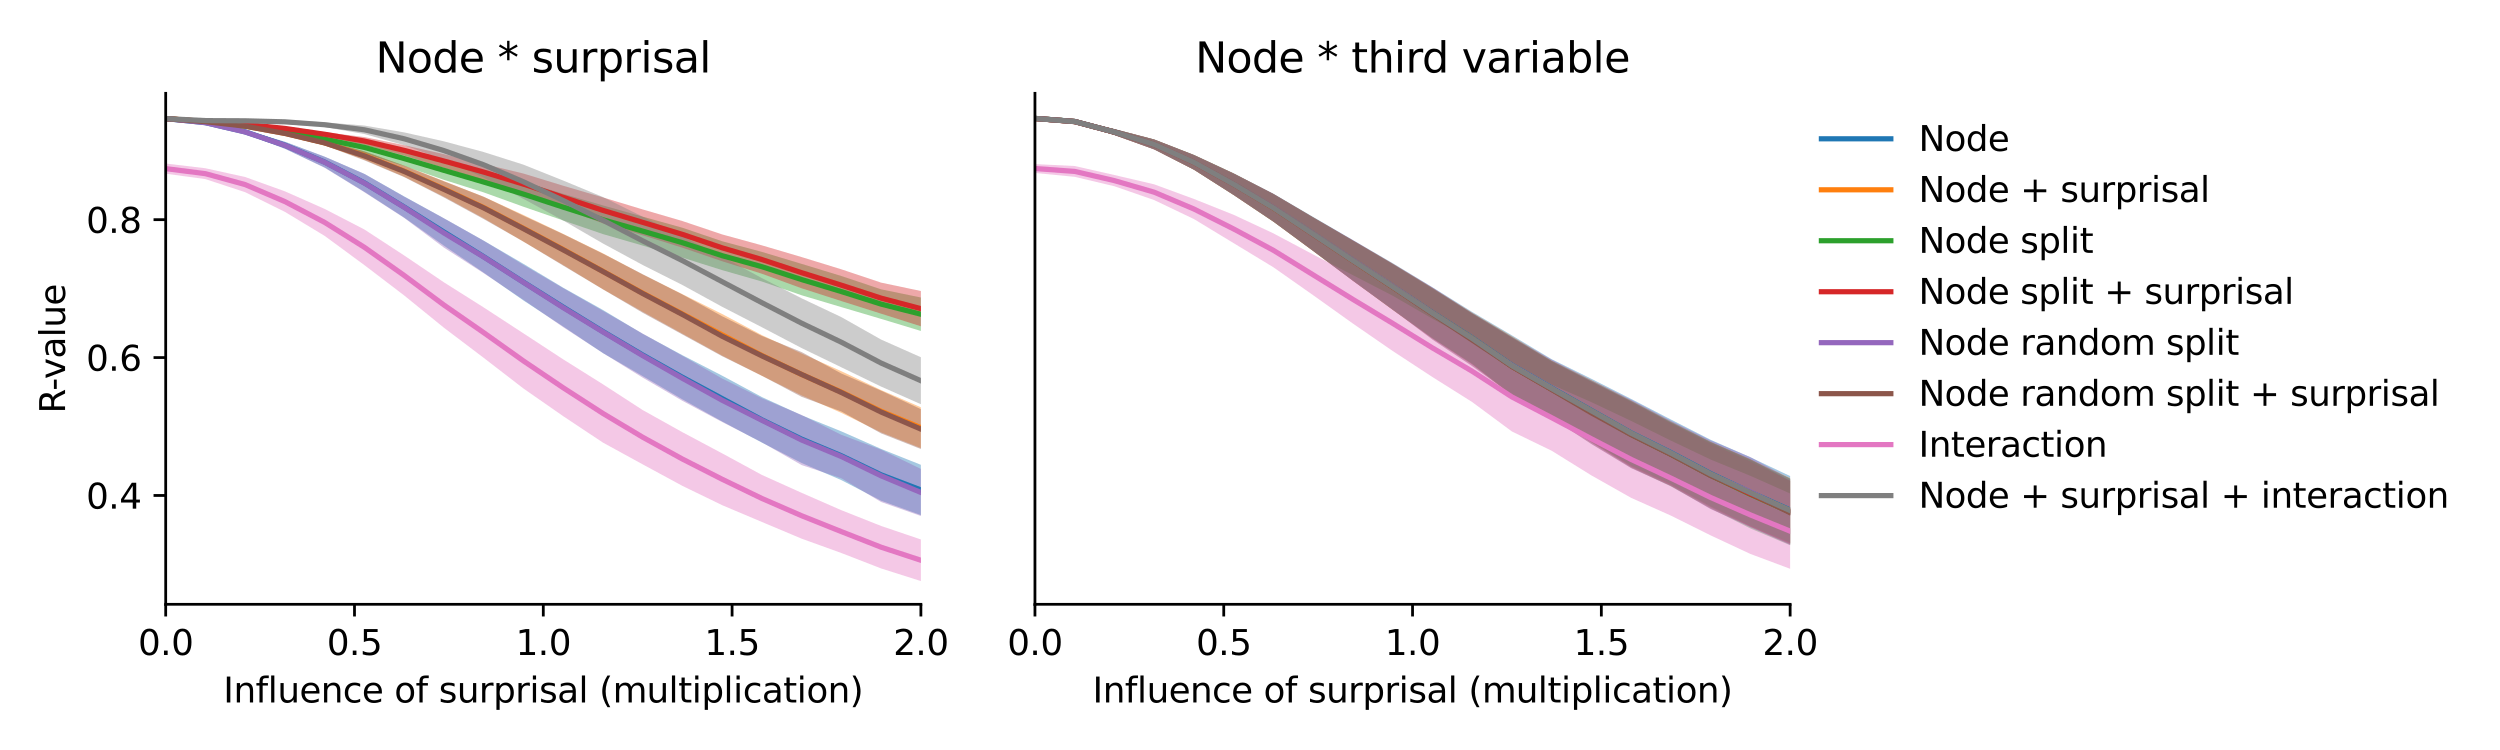 <?xml version="1.0" encoding="utf-8" standalone="no"?>
<!DOCTYPE svg PUBLIC "-//W3C//DTD SVG 1.1//EN"
  "http://www.w3.org/Graphics/SVG/1.1/DTD/svg11.dtd">
<svg xmlns:xlink="http://www.w3.org/1999/xlink" width="720pt" height="216pt" viewBox="0 0 720 216" xmlns="http://www.w3.org/2000/svg" version="1.1">
 <defs>
  <style type="text/css">*{stroke-linejoin: round; stroke-linecap: butt}</style>
 </defs>
 <g id="figure_1">
  <g id="patch_1">
   <path d="M 0 216 
L 720 216 
L 720 0 
L 0 0 
z
" style="fill: #ffffff"/>
  </g>
  <g id="axes_1">
   <g id="patch_2">
    <path d="M 47.72 174.04 
L 265.215 174.04 
L 265.215 26.88 
L 47.72 26.88 
z
" style="fill: #ffffff"/>
   </g>
   <g id="PolyCollection_1">
    <path d="M 47.72 33.744 
L 47.72 34.531 
L 59.167 35.656 
L 70.614 38.49 
L 82.061 42.833 
L 93.508 48.241 
L 104.956 55.251 
L 116.403 62.668 
L 127.85 70.746 
L 139.297 78.528 
L 150.744 86.53 
L 162.191 94.026 
L 173.638 101.678 
L 185.085 108.318 
L 196.532 115.014 
L 207.979 121.386 
L 219.427 127.467 
L 230.874 133.343 
L 242.321 138.283 
L 253.768 144.214 
L 265.215 148.352 
L 265.215 133.867 
L 265.215 133.867 
L 253.768 129.295 
L 242.321 124.24 
L 230.874 119.605 
L 219.427 114.354 
L 207.979 108.191 
L 196.532 102.299 
L 185.085 96.145 
L 173.638 89.267 
L 162.191 82.857 
L 150.744 75.985 
L 139.297 69.311 
L 127.85 62.879 
L 116.403 56.572 
L 104.956 50.087 
L 93.508 45.122 
L 82.061 40.818 
L 70.614 37.458 
L 59.167 34.98 
L 47.72 33.744 
z
" clip-path="url(#p37454b59c1)" style="fill: #1f77b4; fill-opacity: 0.4"/>
   </g>
   <g id="PolyCollection_2">
    <path d="M 47.72 33.752 
L 47.72 34.542 
L 59.167 35.378 
L 70.614 36.689 
L 82.061 39.024 
L 93.508 41.837 
L 104.956 46.02 
L 116.403 50.909 
L 127.85 56.656 
L 139.297 62.863 
L 150.744 69.584 
L 162.191 76.333 
L 173.638 83.303 
L 185.085 89.78 
L 196.532 96.107 
L 207.979 102.417 
L 219.427 108.235 
L 230.874 113.879 
L 242.321 118.923 
L 253.768 124.537 
L 265.215 129.064 
L 265.215 117.305 
L 265.215 117.305 
L 253.768 112.348 
L 242.321 106.917 
L 230.874 101.825 
L 219.427 96.518 
L 207.979 90.434 
L 196.532 84.726 
L 185.085 79.053 
L 173.638 72.966 
L 162.191 67.361 
L 150.744 61.917 
L 139.297 56.678 
L 127.85 52.17 
L 116.403 47.688 
L 104.956 43.598 
L 93.508 40.438 
L 82.061 37.78 
L 70.614 35.938 
L 59.167 34.665 
L 47.72 33.752 
z
" clip-path="url(#p37454b59c1)" style="fill: #ff7f0e; fill-opacity: 0.4"/>
   </g>
   <g id="PolyCollection_3">
    <path d="M 47.72 33.767 
L 47.72 34.547 
L 59.167 35.477 
L 70.614 36.748 
L 82.061 38.579 
L 93.508 40.998 
L 104.956 44.197 
L 116.403 47.832 
L 127.85 51.787 
L 139.297 55.41 
L 150.744 59.542 
L 162.191 63.496 
L 173.638 67.416 
L 185.085 70.728 
L 196.532 74.202 
L 207.979 77.799 
L 219.427 81.081 
L 230.874 85.04 
L 242.321 88.456 
L 253.768 91.848 
L 265.215 95.318 
L 265.215 85.681 
L 265.215 85.681 
L 253.768 83.33 
L 242.321 79.492 
L 230.874 75.997 
L 219.427 72.546 
L 207.979 69.48 
L 196.532 65.589 
L 185.085 62.396 
L 173.638 59.152 
L 162.191 55.824 
L 150.744 52.262 
L 139.297 49.446 
L 127.85 46.344 
L 116.403 43.513 
L 104.956 40.72 
L 93.508 39.132 
L 82.061 37.129 
L 70.614 35.845 
L 59.167 34.754 
L 47.72 33.767 
z
" clip-path="url(#p37454b59c1)" style="fill: #2ca02c; fill-opacity: 0.4"/>
   </g>
   <g id="PolyCollection_4">
    <path d="M 47.72 33.774 
L 47.72 34.558 
L 59.167 35.36 
L 70.614 36.218 
L 82.061 37.565 
L 93.508 39.255 
L 104.956 41.762 
L 116.403 44.804 
L 127.85 48.36 
L 139.297 51.893 
L 150.744 56.078 
L 162.191 60.163 
L 173.638 64.331 
L 185.085 67.756 
L 196.532 71.343 
L 207.979 75.245 
L 219.427 78.84 
L 230.874 83.034 
L 242.321 86.716 
L 253.768 90.343 
L 265.215 93.978 
L 265.215 83.809 
L 265.215 83.809 
L 253.768 81.4 
L 242.321 77.564 
L 230.874 74.038 
L 219.427 70.66 
L 207.979 67.514 
L 196.532 63.661 
L 185.085 60.315 
L 173.638 56.855 
L 162.191 53.49 
L 150.744 49.98 
L 139.297 47.22 
L 127.85 44.388 
L 116.403 41.819 
L 104.956 39.476 
L 93.508 38.078 
L 82.061 36.414 
L 70.614 35.403 
L 59.167 34.638 
L 47.72 33.774 
z
" clip-path="url(#p37454b59c1)" style="fill: #d62728; fill-opacity: 0.4"/>
   </g>
   <g id="PolyCollection_5">
    <path d="M 47.72 33.762 
L 47.72 34.55 
L 59.167 35.677 
L 70.614 38.54 
L 82.061 42.857 
L 93.508 48.322 
L 104.956 55.369 
L 116.403 62.759 
L 127.85 71.313 
L 139.297 78.686 
L 150.744 86.34 
L 162.191 94.222 
L 173.638 101.676 
L 185.085 108.758 
L 196.532 115.441 
L 207.979 121.539 
L 219.427 127.399 
L 230.874 133.946 
L 242.321 137.745 
L 253.768 144.586 
L 265.215 148.613 
L 265.215 135.048 
L 265.215 135.048 
L 253.768 129.508 
L 242.321 125.234 
L 230.874 119.521 
L 219.427 114.702 
L 207.979 109.021 
L 196.532 102.469 
L 185.085 96.074 
L 173.638 89.518 
L 162.191 82.986 
L 150.744 76.288 
L 139.297 69.329 
L 127.85 62.875 
L 116.403 56.643 
L 104.956 50.099 
L 93.508 45.147 
L 82.061 40.88 
L 70.614 37.488 
L 59.167 34.992 
L 47.72 33.762 
z
" clip-path="url(#p37454b59c1)" style="fill: #9467bd; fill-opacity: 0.4"/>
   </g>
   <g id="PolyCollection_6">
    <path d="M 47.72 33.771 
L 47.72 34.563 
L 59.167 35.398 
L 70.614 36.713 
L 82.061 39.03 
L 93.508 41.866 
L 104.956 46.195 
L 116.403 51.009 
L 127.85 56.866 
L 139.297 63.089 
L 150.744 69.58 
L 162.191 76.502 
L 173.638 83.328 
L 185.085 90.075 
L 196.532 96.338 
L 207.979 102.599 
L 219.427 108.227 
L 230.874 114.297 
L 242.321 118.517 
L 253.768 124.83 
L 265.215 129.332 
L 265.215 117.844 
L 265.215 117.844 
L 253.768 112.523 
L 242.321 107.58 
L 230.874 101.396 
L 219.427 96.769 
L 207.979 91.089 
L 196.532 84.805 
L 185.085 78.979 
L 173.638 73.062 
L 162.191 67.432 
L 150.744 62.137 
L 139.297 56.669 
L 127.85 52.226 
L 116.403 47.737 
L 104.956 43.603 
L 93.508 40.468 
L 82.061 37.845 
L 70.614 35.976 
L 59.167 34.679 
L 47.72 33.771 
z
" clip-path="url(#p37454b59c1)" style="fill: #8c564b; fill-opacity: 0.4"/>
   </g>
   <g id="PolyCollection_7">
    <path d="M 47.72 47.095 
L 47.72 50.03 
L 59.167 51.59 
L 70.614 55.354 
L 82.061 61.023 
L 93.508 67.941 
L 104.956 76.363 
L 116.403 85.093 
L 127.85 94.388 
L 139.297 103.056 
L 150.744 111.883 
L 162.191 119.855 
L 173.638 127.465 
L 185.085 133.733 
L 196.532 139.935 
L 207.979 145.489 
L 219.427 150.329 
L 230.874 155.14 
L 242.321 159.274 
L 253.768 163.718 
L 265.215 167.351 
L 265.215 155.367 
L 265.215 155.367 
L 253.768 151.481 
L 242.321 146.943 
L 230.874 141.933 
L 219.427 136.783 
L 207.979 130.564 
L 196.532 124.474 
L 185.085 118.09 
L 173.638 110.669 
L 162.191 103.489 
L 150.744 96 
L 139.297 88.536 
L 127.85 81.31 
L 116.403 73.571 
L 104.956 66.098 
L 93.508 60.175 
L 82.061 55.106 
L 70.614 50.984 
L 59.167 48.456 
L 47.72 47.095 
z
" clip-path="url(#p37454b59c1)" style="fill: #e377c2; fill-opacity: 0.4"/>
   </g>
   <g id="PolyCollection_8">
    <path d="M 47.72 33.76 
L 47.72 34.562 
L 59.167 35.118 
L 70.614 35.21 
L 82.061 35.652 
L 93.508 36.609 
L 104.956 38.609 
L 116.403 41.817 
L 127.85 46.042 
L 139.297 51.139 
L 150.744 57.281 
L 162.191 63.492 
L 173.638 70.124 
L 185.085 76.318 
L 196.532 82.084 
L 207.979 88.359 
L 219.427 94.25 
L 230.874 100.25 
L 242.321 105.793 
L 253.768 111.339 
L 265.215 116.416 
L 265.215 102.885 
L 265.215 102.885 
L 253.768 97.802 
L 242.321 91.334 
L 230.874 85.919 
L 219.427 80.105 
L 207.979 73.902 
L 196.532 68.038 
L 185.085 62.402 
L 173.638 56.747 
L 162.191 51.993 
L 150.744 47.421 
L 139.297 43.787 
L 127.85 40.706 
L 116.403 38.128 
L 104.956 36.161 
L 93.508 35.24 
L 82.061 34.531 
L 70.614 34.372 
L 59.167 34.347 
L 47.72 33.76 
z
" clip-path="url(#p37454b59c1)" style="fill: #7f7f7f; fill-opacity: 0.4"/>
   </g>
   <g id="matplotlib.axis_1">
    <g id="xtick_1">
     <g id="line2d_1">
      <defs>
       <path id="mc5180cfd03" d="M 0 0 
L 0 3.5 
" style="stroke: #000000; stroke-width: 0.8"/>
      </defs>
      <g>
       <use xlink:href="#mc5180cfd03" x="47.72" y="174.04" style="stroke: #000000; stroke-width: 0.8"/>
      </g>
     </g>
     <g id="text_1">
      <!-- 0.0 -->
      <g transform="translate(39.768 188.638)scale(0.1 -0.1)">
       <defs>
        <path id="DejaVuSans-30" d="M 2034 4250 
Q 1547 4250 1301 3770 
Q 1056 3291 1056 2328 
Q 1056 1369 1301 889 
Q 1547 409 2034 409 
Q 2525 409 2770 889 
Q 3016 1369 3016 2328 
Q 3016 3291 2770 3770 
Q 2525 4250 2034 4250 
z
M 2034 4750 
Q 2819 4750 3233 4129 
Q 3647 3509 3647 2328 
Q 3647 1150 3233 529 
Q 2819 -91 2034 -91 
Q 1250 -91 836 529 
Q 422 1150 422 2328 
Q 422 3509 836 4129 
Q 1250 4750 2034 4750 
z
" transform="scale(0.016)"/>
        <path id="DejaVuSans-2e" d="M 684 794 
L 1344 794 
L 1344 0 
L 684 0 
L 684 794 
z
" transform="scale(0.016)"/>
       </defs>
       <use xlink:href="#DejaVuSans-30"/>
       <use xlink:href="#DejaVuSans-2e" x="63.623"/>
       <use xlink:href="#DejaVuSans-30" x="95.41"/>
      </g>
     </g>
    </g>
    <g id="xtick_2">
     <g id="line2d_2">
      <g>
       <use xlink:href="#mc5180cfd03" x="102.094" y="174.04" style="stroke: #000000; stroke-width: 0.8"/>
      </g>
     </g>
     <g id="text_2">
      <!-- 0.5 -->
      <g transform="translate(94.142 188.638)scale(0.1 -0.1)">
       <defs>
        <path id="DejaVuSans-35" d="M 691 4666 
L 3169 4666 
L 3169 4134 
L 1269 4134 
L 1269 2991 
Q 1406 3038 1543 3061 
Q 1681 3084 1819 3084 
Q 2600 3084 3056 2656 
Q 3513 2228 3513 1497 
Q 3513 744 3044 326 
Q 2575 -91 1722 -91 
Q 1428 -91 1123 -41 
Q 819 9 494 109 
L 494 744 
Q 775 591 1075 516 
Q 1375 441 1709 441 
Q 2250 441 2565 725 
Q 2881 1009 2881 1497 
Q 2881 1984 2565 2268 
Q 2250 2553 1709 2553 
Q 1456 2553 1204 2497 
Q 953 2441 691 2322 
L 691 4666 
z
" transform="scale(0.016)"/>
       </defs>
       <use xlink:href="#DejaVuSans-30"/>
       <use xlink:href="#DejaVuSans-2e" x="63.623"/>
       <use xlink:href="#DejaVuSans-35" x="95.41"/>
      </g>
     </g>
    </g>
    <g id="xtick_3">
     <g id="line2d_3">
      <g>
       <use xlink:href="#mc5180cfd03" x="156.468" y="174.04" style="stroke: #000000; stroke-width: 0.8"/>
      </g>
     </g>
     <g id="text_3">
      <!-- 1.0 -->
      <g transform="translate(148.516 188.638)scale(0.1 -0.1)">
       <defs>
        <path id="DejaVuSans-31" d="M 794 531 
L 1825 531 
L 1825 4091 
L 703 3866 
L 703 4441 
L 1819 4666 
L 2450 4666 
L 2450 531 
L 3481 531 
L 3481 0 
L 794 0 
L 794 531 
z
" transform="scale(0.016)"/>
       </defs>
       <use xlink:href="#DejaVuSans-31"/>
       <use xlink:href="#DejaVuSans-2e" x="63.623"/>
       <use xlink:href="#DejaVuSans-30" x="95.41"/>
      </g>
     </g>
    </g>
    <g id="xtick_4">
     <g id="line2d_4">
      <g>
       <use xlink:href="#mc5180cfd03" x="210.841" y="174.04" style="stroke: #000000; stroke-width: 0.8"/>
      </g>
     </g>
     <g id="text_4">
      <!-- 1.5 -->
      <g transform="translate(202.89 188.638)scale(0.1 -0.1)">
       <use xlink:href="#DejaVuSans-31"/>
       <use xlink:href="#DejaVuSans-2e" x="63.623"/>
       <use xlink:href="#DejaVuSans-35" x="95.41"/>
      </g>
     </g>
    </g>
    <g id="xtick_5">
     <g id="line2d_5">
      <g>
       <use xlink:href="#mc5180cfd03" x="265.215" y="174.04" style="stroke: #000000; stroke-width: 0.8"/>
      </g>
     </g>
     <g id="text_5">
      <!-- 2.0 -->
      <g transform="translate(257.263 188.638)scale(0.1 -0.1)">
       <defs>
        <path id="DejaVuSans-32" d="M 1228 531 
L 3431 531 
L 3431 0 
L 469 0 
L 469 531 
Q 828 903 1448 1529 
Q 2069 2156 2228 2338 
Q 2531 2678 2651 2914 
Q 2772 3150 2772 3378 
Q 2772 3750 2511 3984 
Q 2250 4219 1831 4219 
Q 1534 4219 1204 4116 
Q 875 4013 500 3803 
L 500 4441 
Q 881 4594 1212 4672 
Q 1544 4750 1819 4750 
Q 2544 4750 2975 4387 
Q 3406 4025 3406 3419 
Q 3406 3131 3298 2873 
Q 3191 2616 2906 2266 
Q 2828 2175 2409 1742 
Q 1991 1309 1228 531 
z
" transform="scale(0.016)"/>
       </defs>
       <use xlink:href="#DejaVuSans-32"/>
       <use xlink:href="#DejaVuSans-2e" x="63.623"/>
       <use xlink:href="#DejaVuSans-30" x="95.41"/>
      </g>
     </g>
    </g>
    <g id="text_6">
     <!-- Influence of surprisal (multiplication) -->
     <g transform="translate(64.321 202.317)scale(0.1 -0.1)">
      <defs>
       <path id="DejaVuSans-49" d="M 628 4666 
L 1259 4666 
L 1259 0 
L 628 0 
L 628 4666 
z
" transform="scale(0.016)"/>
       <path id="DejaVuSans-6e" d="M 3513 2113 
L 3513 0 
L 2938 0 
L 2938 2094 
Q 2938 2591 2744 2837 
Q 2550 3084 2163 3084 
Q 1697 3084 1428 2787 
Q 1159 2491 1159 1978 
L 1159 0 
L 581 0 
L 581 3500 
L 1159 3500 
L 1159 2956 
Q 1366 3272 1645 3428 
Q 1925 3584 2291 3584 
Q 2894 3584 3203 3211 
Q 3513 2838 3513 2113 
z
" transform="scale(0.016)"/>
       <path id="DejaVuSans-66" d="M 2375 4863 
L 2375 4384 
L 1825 4384 
Q 1516 4384 1395 4259 
Q 1275 4134 1275 3809 
L 1275 3500 
L 2222 3500 
L 2222 3053 
L 1275 3053 
L 1275 0 
L 697 0 
L 697 3053 
L 147 3053 
L 147 3500 
L 697 3500 
L 697 3744 
Q 697 4328 969 4595 
Q 1241 4863 1831 4863 
L 2375 4863 
z
" transform="scale(0.016)"/>
       <path id="DejaVuSans-6c" d="M 603 4863 
L 1178 4863 
L 1178 0 
L 603 0 
L 603 4863 
z
" transform="scale(0.016)"/>
       <path id="DejaVuSans-75" d="M 544 1381 
L 544 3500 
L 1119 3500 
L 1119 1403 
Q 1119 906 1312 657 
Q 1506 409 1894 409 
Q 2359 409 2629 706 
Q 2900 1003 2900 1516 
L 2900 3500 
L 3475 3500 
L 3475 0 
L 2900 0 
L 2900 538 
Q 2691 219 2414 64 
Q 2138 -91 1772 -91 
Q 1169 -91 856 284 
Q 544 659 544 1381 
z
M 1991 3584 
L 1991 3584 
z
" transform="scale(0.016)"/>
       <path id="DejaVuSans-65" d="M 3597 1894 
L 3597 1613 
L 953 1613 
Q 991 1019 1311 708 
Q 1631 397 2203 397 
Q 2534 397 2845 478 
Q 3156 559 3463 722 
L 3463 178 
Q 3153 47 2828 -22 
Q 2503 -91 2169 -91 
Q 1331 -91 842 396 
Q 353 884 353 1716 
Q 353 2575 817 3079 
Q 1281 3584 2069 3584 
Q 2775 3584 3186 3129 
Q 3597 2675 3597 1894 
z
M 3022 2063 
Q 3016 2534 2758 2815 
Q 2500 3097 2075 3097 
Q 1594 3097 1305 2825 
Q 1016 2553 972 2059 
L 3022 2063 
z
" transform="scale(0.016)"/>
       <path id="DejaVuSans-63" d="M 3122 3366 
L 3122 2828 
Q 2878 2963 2633 3030 
Q 2388 3097 2138 3097 
Q 1578 3097 1268 2742 
Q 959 2388 959 1747 
Q 959 1106 1268 751 
Q 1578 397 2138 397 
Q 2388 397 2633 464 
Q 2878 531 3122 666 
L 3122 134 
Q 2881 22 2623 -34 
Q 2366 -91 2075 -91 
Q 1284 -91 818 406 
Q 353 903 353 1747 
Q 353 2603 823 3093 
Q 1294 3584 2113 3584 
Q 2378 3584 2631 3529 
Q 2884 3475 3122 3366 
z
" transform="scale(0.016)"/>
       <path id="DejaVuSans-20" transform="scale(0.016)"/>
       <path id="DejaVuSans-6f" d="M 1959 3097 
Q 1497 3097 1228 2736 
Q 959 2375 959 1747 
Q 959 1119 1226 758 
Q 1494 397 1959 397 
Q 2419 397 2687 759 
Q 2956 1122 2956 1747 
Q 2956 2369 2687 2733 
Q 2419 3097 1959 3097 
z
M 1959 3584 
Q 2709 3584 3137 3096 
Q 3566 2609 3566 1747 
Q 3566 888 3137 398 
Q 2709 -91 1959 -91 
Q 1206 -91 779 398 
Q 353 888 353 1747 
Q 353 2609 779 3096 
Q 1206 3584 1959 3584 
z
" transform="scale(0.016)"/>
       <path id="DejaVuSans-73" d="M 2834 3397 
L 2834 2853 
Q 2591 2978 2328 3040 
Q 2066 3103 1784 3103 
Q 1356 3103 1142 2972 
Q 928 2841 928 2578 
Q 928 2378 1081 2264 
Q 1234 2150 1697 2047 
L 1894 2003 
Q 2506 1872 2764 1633 
Q 3022 1394 3022 966 
Q 3022 478 2636 193 
Q 2250 -91 1575 -91 
Q 1294 -91 989 -36 
Q 684 19 347 128 
L 347 722 
Q 666 556 975 473 
Q 1284 391 1588 391 
Q 1994 391 2212 530 
Q 2431 669 2431 922 
Q 2431 1156 2273 1281 
Q 2116 1406 1581 1522 
L 1381 1569 
Q 847 1681 609 1914 
Q 372 2147 372 2553 
Q 372 3047 722 3315 
Q 1072 3584 1716 3584 
Q 2034 3584 2315 3537 
Q 2597 3491 2834 3397 
z
" transform="scale(0.016)"/>
       <path id="DejaVuSans-72" d="M 2631 2963 
Q 2534 3019 2420 3045 
Q 2306 3072 2169 3072 
Q 1681 3072 1420 2755 
Q 1159 2438 1159 1844 
L 1159 0 
L 581 0 
L 581 3500 
L 1159 3500 
L 1159 2956 
Q 1341 3275 1631 3429 
Q 1922 3584 2338 3584 
Q 2397 3584 2469 3576 
Q 2541 3569 2628 3553 
L 2631 2963 
z
" transform="scale(0.016)"/>
       <path id="DejaVuSans-70" d="M 1159 525 
L 1159 -1331 
L 581 -1331 
L 581 3500 
L 1159 3500 
L 1159 2969 
Q 1341 3281 1617 3432 
Q 1894 3584 2278 3584 
Q 2916 3584 3314 3078 
Q 3713 2572 3713 1747 
Q 3713 922 3314 415 
Q 2916 -91 2278 -91 
Q 1894 -91 1617 61 
Q 1341 213 1159 525 
z
M 3116 1747 
Q 3116 2381 2855 2742 
Q 2594 3103 2138 3103 
Q 1681 3103 1420 2742 
Q 1159 2381 1159 1747 
Q 1159 1113 1420 752 
Q 1681 391 2138 391 
Q 2594 391 2855 752 
Q 3116 1113 3116 1747 
z
" transform="scale(0.016)"/>
       <path id="DejaVuSans-69" d="M 603 3500 
L 1178 3500 
L 1178 0 
L 603 0 
L 603 3500 
z
M 603 4863 
L 1178 4863 
L 1178 4134 
L 603 4134 
L 603 4863 
z
" transform="scale(0.016)"/>
       <path id="DejaVuSans-61" d="M 2194 1759 
Q 1497 1759 1228 1600 
Q 959 1441 959 1056 
Q 959 750 1161 570 
Q 1363 391 1709 391 
Q 2188 391 2477 730 
Q 2766 1069 2766 1631 
L 2766 1759 
L 2194 1759 
z
M 3341 1997 
L 3341 0 
L 2766 0 
L 2766 531 
Q 2569 213 2275 61 
Q 1981 -91 1556 -91 
Q 1019 -91 701 211 
Q 384 513 384 1019 
Q 384 1609 779 1909 
Q 1175 2209 1959 2209 
L 2766 2209 
L 2766 2266 
Q 2766 2663 2505 2880 
Q 2244 3097 1772 3097 
Q 1472 3097 1187 3025 
Q 903 2953 641 2809 
L 641 3341 
Q 956 3463 1253 3523 
Q 1550 3584 1831 3584 
Q 2591 3584 2966 3190 
Q 3341 2797 3341 1997 
z
" transform="scale(0.016)"/>
       <path id="DejaVuSans-28" d="M 1984 4856 
Q 1566 4138 1362 3434 
Q 1159 2731 1159 2009 
Q 1159 1288 1364 580 
Q 1569 -128 1984 -844 
L 1484 -844 
Q 1016 -109 783 600 
Q 550 1309 550 2009 
Q 550 2706 781 3412 
Q 1013 4119 1484 4856 
L 1984 4856 
z
" transform="scale(0.016)"/>
       <path id="DejaVuSans-6d" d="M 3328 2828 
Q 3544 3216 3844 3400 
Q 4144 3584 4550 3584 
Q 5097 3584 5394 3201 
Q 5691 2819 5691 2113 
L 5691 0 
L 5113 0 
L 5113 2094 
Q 5113 2597 4934 2840 
Q 4756 3084 4391 3084 
Q 3944 3084 3684 2787 
Q 3425 2491 3425 1978 
L 3425 0 
L 2847 0 
L 2847 2094 
Q 2847 2600 2669 2842 
Q 2491 3084 2119 3084 
Q 1678 3084 1418 2786 
Q 1159 2488 1159 1978 
L 1159 0 
L 581 0 
L 581 3500 
L 1159 3500 
L 1159 2956 
Q 1356 3278 1631 3431 
Q 1906 3584 2284 3584 
Q 2666 3584 2933 3390 
Q 3200 3197 3328 2828 
z
" transform="scale(0.016)"/>
       <path id="DejaVuSans-74" d="M 1172 4494 
L 1172 3500 
L 2356 3500 
L 2356 3053 
L 1172 3053 
L 1172 1153 
Q 1172 725 1289 603 
Q 1406 481 1766 481 
L 2356 481 
L 2356 0 
L 1766 0 
Q 1100 0 847 248 
Q 594 497 594 1153 
L 594 3053 
L 172 3053 
L 172 3500 
L 594 3500 
L 594 4494 
L 1172 4494 
z
" transform="scale(0.016)"/>
       <path id="DejaVuSans-29" d="M 513 4856 
L 1013 4856 
Q 1481 4119 1714 3412 
Q 1947 2706 1947 2009 
Q 1947 1309 1714 600 
Q 1481 -109 1013 -844 
L 513 -844 
Q 928 -128 1133 580 
Q 1338 1288 1338 2009 
Q 1338 2731 1133 3434 
Q 928 4138 513 4856 
z
" transform="scale(0.016)"/>
      </defs>
      <use xlink:href="#DejaVuSans-49"/>
      <use xlink:href="#DejaVuSans-6e" x="29.492"/>
      <use xlink:href="#DejaVuSans-66" x="92.871"/>
      <use xlink:href="#DejaVuSans-6c" x="128.076"/>
      <use xlink:href="#DejaVuSans-75" x="155.859"/>
      <use xlink:href="#DejaVuSans-65" x="219.238"/>
      <use xlink:href="#DejaVuSans-6e" x="280.762"/>
      <use xlink:href="#DejaVuSans-63" x="344.141"/>
      <use xlink:href="#DejaVuSans-65" x="399.121"/>
      <use xlink:href="#DejaVuSans-20" x="460.645"/>
      <use xlink:href="#DejaVuSans-6f" x="492.432"/>
      <use xlink:href="#DejaVuSans-66" x="553.613"/>
      <use xlink:href="#DejaVuSans-20" x="588.818"/>
      <use xlink:href="#DejaVuSans-73" x="620.605"/>
      <use xlink:href="#DejaVuSans-75" x="672.705"/>
      <use xlink:href="#DejaVuSans-72" x="736.084"/>
      <use xlink:href="#DejaVuSans-70" x="777.197"/>
      <use xlink:href="#DejaVuSans-72" x="840.674"/>
      <use xlink:href="#DejaVuSans-69" x="881.787"/>
      <use xlink:href="#DejaVuSans-73" x="909.57"/>
      <use xlink:href="#DejaVuSans-61" x="961.67"/>
      <use xlink:href="#DejaVuSans-6c" x="1022.949"/>
      <use xlink:href="#DejaVuSans-20" x="1050.732"/>
      <use xlink:href="#DejaVuSans-28" x="1082.52"/>
      <use xlink:href="#DejaVuSans-6d" x="1121.533"/>
      <use xlink:href="#DejaVuSans-75" x="1218.945"/>
      <use xlink:href="#DejaVuSans-6c" x="1282.324"/>
      <use xlink:href="#DejaVuSans-74" x="1310.107"/>
      <use xlink:href="#DejaVuSans-69" x="1349.316"/>
      <use xlink:href="#DejaVuSans-70" x="1377.1"/>
      <use xlink:href="#DejaVuSans-6c" x="1440.576"/>
      <use xlink:href="#DejaVuSans-69" x="1468.359"/>
      <use xlink:href="#DejaVuSans-63" x="1496.143"/>
      <use xlink:href="#DejaVuSans-61" x="1551.123"/>
      <use xlink:href="#DejaVuSans-74" x="1612.402"/>
      <use xlink:href="#DejaVuSans-69" x="1651.611"/>
      <use xlink:href="#DejaVuSans-6f" x="1679.395"/>
      <use xlink:href="#DejaVuSans-6e" x="1740.576"/>
      <use xlink:href="#DejaVuSans-29" x="1803.955"/>
     </g>
    </g>
   </g>
   <g id="matplotlib.axis_2">
    <g id="ytick_1">
     <g id="line2d_6">
      <defs>
       <path id="m7d0434db03" d="M 0 0 
L -3.5 0 
" style="stroke: #000000; stroke-width: 0.8"/>
      </defs>
      <g>
       <use xlink:href="#m7d0434db03" x="47.72" y="142.688" style="stroke: #000000; stroke-width: 0.8"/>
      </g>
     </g>
     <g id="text_7">
      <!-- 0.4 -->
      <g transform="translate(24.817 146.487)scale(0.1 -0.1)">
       <defs>
        <path id="DejaVuSans-34" d="M 2419 4116 
L 825 1625 
L 2419 1625 
L 2419 4116 
z
M 2253 4666 
L 3047 4666 
L 3047 1625 
L 3713 1625 
L 3713 1100 
L 3047 1100 
L 3047 0 
L 2419 0 
L 2419 1100 
L 313 1100 
L 313 1709 
L 2253 4666 
z
" transform="scale(0.016)"/>
       </defs>
       <use xlink:href="#DejaVuSans-30"/>
       <use xlink:href="#DejaVuSans-2e" x="63.623"/>
       <use xlink:href="#DejaVuSans-34" x="95.41"/>
      </g>
     </g>
    </g>
    <g id="ytick_2">
     <g id="line2d_7">
      <g>
       <use xlink:href="#m7d0434db03" x="47.72" y="102.978" style="stroke: #000000; stroke-width: 0.8"/>
      </g>
     </g>
     <g id="text_8">
      <!-- 0.6 -->
      <g transform="translate(24.817 106.777)scale(0.1 -0.1)">
       <defs>
        <path id="DejaVuSans-36" d="M 2113 2584 
Q 1688 2584 1439 2293 
Q 1191 2003 1191 1497 
Q 1191 994 1439 701 
Q 1688 409 2113 409 
Q 2538 409 2786 701 
Q 3034 994 3034 1497 
Q 3034 2003 2786 2293 
Q 2538 2584 2113 2584 
z
M 3366 4563 
L 3366 3988 
Q 3128 4100 2886 4159 
Q 2644 4219 2406 4219 
Q 1781 4219 1451 3797 
Q 1122 3375 1075 2522 
Q 1259 2794 1537 2939 
Q 1816 3084 2150 3084 
Q 2853 3084 3261 2657 
Q 3669 2231 3669 1497 
Q 3669 778 3244 343 
Q 2819 -91 2113 -91 
Q 1303 -91 875 529 
Q 447 1150 447 2328 
Q 447 3434 972 4092 
Q 1497 4750 2381 4750 
Q 2619 4750 2861 4703 
Q 3103 4656 3366 4563 
z
" transform="scale(0.016)"/>
       </defs>
       <use xlink:href="#DejaVuSans-30"/>
       <use xlink:href="#DejaVuSans-2e" x="63.623"/>
       <use xlink:href="#DejaVuSans-36" x="95.41"/>
      </g>
     </g>
    </g>
    <g id="ytick_3">
     <g id="line2d_8">
      <g>
       <use xlink:href="#m7d0434db03" x="47.72" y="63.267" style="stroke: #000000; stroke-width: 0.8"/>
      </g>
     </g>
     <g id="text_9">
      <!-- 0.8 -->
      <g transform="translate(24.817 67.067)scale(0.1 -0.1)">
       <defs>
        <path id="DejaVuSans-38" d="M 2034 2216 
Q 1584 2216 1326 1975 
Q 1069 1734 1069 1313 
Q 1069 891 1326 650 
Q 1584 409 2034 409 
Q 2484 409 2743 651 
Q 3003 894 3003 1313 
Q 3003 1734 2745 1975 
Q 2488 2216 2034 2216 
z
M 1403 2484 
Q 997 2584 770 2862 
Q 544 3141 544 3541 
Q 544 4100 942 4425 
Q 1341 4750 2034 4750 
Q 2731 4750 3128 4425 
Q 3525 4100 3525 3541 
Q 3525 3141 3298 2862 
Q 3072 2584 2669 2484 
Q 3125 2378 3379 2068 
Q 3634 1759 3634 1313 
Q 3634 634 3220 271 
Q 2806 -91 2034 -91 
Q 1263 -91 848 271 
Q 434 634 434 1313 
Q 434 1759 690 2068 
Q 947 2378 1403 2484 
z
M 1172 3481 
Q 1172 3119 1398 2916 
Q 1625 2713 2034 2713 
Q 2441 2713 2670 2916 
Q 2900 3119 2900 3481 
Q 2900 3844 2670 4047 
Q 2441 4250 2034 4250 
Q 1625 4250 1398 4047 
Q 1172 3844 1172 3481 
z
" transform="scale(0.016)"/>
       </defs>
       <use xlink:href="#DejaVuSans-30"/>
       <use xlink:href="#DejaVuSans-2e" x="63.623"/>
       <use xlink:href="#DejaVuSans-38" x="95.41"/>
      </g>
     </g>
    </g>
    <g id="text_10">
     <!-- R-value -->
     <g transform="translate(18.737 119.065)rotate(-90)scale(0.1 -0.1)">
      <defs>
       <path id="DejaVuSans-52" d="M 2841 2188 
Q 3044 2119 3236 1894 
Q 3428 1669 3622 1275 
L 4263 0 
L 3584 0 
L 2988 1197 
Q 2756 1666 2539 1819 
Q 2322 1972 1947 1972 
L 1259 1972 
L 1259 0 
L 628 0 
L 628 4666 
L 2053 4666 
Q 2853 4666 3247 4331 
Q 3641 3997 3641 3322 
Q 3641 2881 3436 2590 
Q 3231 2300 2841 2188 
z
M 1259 4147 
L 1259 2491 
L 2053 2491 
Q 2509 2491 2742 2702 
Q 2975 2913 2975 3322 
Q 2975 3731 2742 3939 
Q 2509 4147 2053 4147 
L 1259 4147 
z
" transform="scale(0.016)"/>
       <path id="DejaVuSans-2d" d="M 313 2009 
L 1997 2009 
L 1997 1497 
L 313 1497 
L 313 2009 
z
" transform="scale(0.016)"/>
       <path id="DejaVuSans-76" d="M 191 3500 
L 800 3500 
L 1894 563 
L 2988 3500 
L 3597 3500 
L 2284 0 
L 1503 0 
L 191 3500 
z
" transform="scale(0.016)"/>
      </defs>
      <use xlink:href="#DejaVuSans-52"/>
      <use xlink:href="#DejaVuSans-2d" x="65.482"/>
      <use xlink:href="#DejaVuSans-76" x="98.941"/>
      <use xlink:href="#DejaVuSans-61" x="158.121"/>
      <use xlink:href="#DejaVuSans-6c" x="219.4"/>
      <use xlink:href="#DejaVuSans-75" x="247.184"/>
      <use xlink:href="#DejaVuSans-65" x="310.562"/>
     </g>
    </g>
   </g>
   <g id="line2d_9">
    <path d="M 47.72 34.137 
L 59.167 35.318 
L 70.614 37.974 
L 82.061 41.825 
L 93.508 46.682 
L 104.956 52.669 
L 116.403 59.62 
L 127.85 66.813 
L 139.297 73.92 
L 150.744 81.258 
L 162.191 88.442 
L 173.638 95.473 
L 185.085 102.232 
L 196.532 108.657 
L 207.979 114.789 
L 219.427 120.911 
L 230.874 126.474 
L 242.321 131.261 
L 253.768 136.754 
L 265.215 141.11 
" clip-path="url(#p37454b59c1)" style="fill: none; stroke: #1f77b4; stroke-width: 1.5; stroke-linecap: square"/>
   </g>
   <g id="line2d_10">
    <path d="M 47.72 34.147 
L 59.167 35.021 
L 70.614 36.314 
L 82.061 38.402 
L 93.508 41.137 
L 104.956 44.809 
L 116.403 49.298 
L 127.85 54.413 
L 139.297 59.77 
L 150.744 65.75 
L 162.191 71.847 
L 173.638 78.134 
L 185.085 84.417 
L 196.532 90.417 
L 207.979 96.425 
L 219.427 102.376 
L 230.874 107.852 
L 242.321 112.92 
L 253.768 118.442 
L 265.215 123.185 
" clip-path="url(#p37454b59c1)" style="fill: none; stroke: #ff7f0e; stroke-width: 1.5; stroke-linecap: square"/>
   </g>
   <g id="line2d_11">
    <path d="M 47.72 34.157 
L 59.167 35.115 
L 70.614 36.296 
L 82.061 37.854 
L 93.508 40.065 
L 104.956 42.458 
L 116.403 45.672 
L 127.85 49.066 
L 139.297 52.428 
L 150.744 55.902 
L 162.191 59.66 
L 173.638 63.284 
L 185.085 66.562 
L 196.532 69.896 
L 207.979 73.639 
L 219.427 76.814 
L 230.874 80.519 
L 242.321 83.974 
L 253.768 87.589 
L 265.215 90.5 
" clip-path="url(#p37454b59c1)" style="fill: none; stroke: #2ca02c; stroke-width: 1.5; stroke-linecap: square"/>
   </g>
   <g id="line2d_12">
    <path d="M 47.72 34.166 
L 59.167 34.999 
L 70.614 35.811 
L 82.061 36.99 
L 93.508 38.666 
L 104.956 40.619 
L 116.403 43.311 
L 127.85 46.374 
L 139.297 49.556 
L 150.744 53.029 
L 162.191 56.826 
L 173.638 60.593 
L 185.085 64.036 
L 196.532 67.502 
L 207.979 71.379 
L 219.427 74.75 
L 230.874 78.536 
L 242.321 82.14 
L 253.768 85.871 
L 265.215 88.893 
" clip-path="url(#p37454b59c1)" style="fill: none; stroke: #d62728; stroke-width: 1.5; stroke-linecap: square"/>
   </g>
   <g id="line2d_13">
    <path d="M 47.72 34.156 
L 59.167 35.335 
L 70.614 38.014 
L 82.061 41.868 
L 93.508 46.734 
L 104.956 52.734 
L 116.403 59.701 
L 127.85 67.094 
L 139.297 74.007 
L 150.744 81.314 
L 162.191 88.604 
L 173.638 95.597 
L 185.085 102.416 
L 196.532 108.955 
L 207.979 115.28 
L 219.427 121.05 
L 230.874 126.733 
L 242.321 131.489 
L 253.768 137.047 
L 265.215 141.83 
" clip-path="url(#p37454b59c1)" style="fill: none; stroke: #9467bd; stroke-width: 1.5; stroke-linecap: square"/>
   </g>
   <g id="line2d_14">
    <path d="M 47.72 34.167 
L 59.167 35.039 
L 70.614 36.345 
L 82.061 38.437 
L 93.508 41.167 
L 104.956 44.899 
L 116.403 49.373 
L 127.85 54.546 
L 139.297 59.879 
L 150.744 65.859 
L 162.191 71.967 
L 173.638 78.195 
L 185.085 84.527 
L 196.532 90.571 
L 207.979 96.844 
L 219.427 102.498 
L 230.874 107.846 
L 242.321 113.049 
L 253.768 118.677 
L 265.215 123.588 
" clip-path="url(#p37454b59c1)" style="fill: none; stroke: #8c564b; stroke-width: 1.5; stroke-linecap: square"/>
   </g>
   <g id="line2d_15">
    <path d="M 47.72 48.562 
L 59.167 50.023 
L 70.614 53.169 
L 82.061 58.065 
L 93.508 64.058 
L 104.956 71.231 
L 116.403 79.332 
L 127.85 87.849 
L 139.297 95.796 
L 150.744 103.942 
L 162.191 111.672 
L 173.638 119.067 
L 185.085 125.912 
L 196.532 132.205 
L 207.979 138.026 
L 219.427 143.556 
L 230.874 148.536 
L 242.321 153.108 
L 253.768 157.599 
L 265.215 161.359 
" clip-path="url(#p37454b59c1)" style="fill: none; stroke: #e377c2; stroke-width: 1.5; stroke-linecap: square"/>
   </g>
   <g id="line2d_16">
    <path d="M 47.72 34.161 
L 59.167 34.733 
L 70.614 34.791 
L 82.061 35.091 
L 93.508 35.924 
L 104.956 37.385 
L 116.403 39.972 
L 127.85 43.374 
L 139.297 47.463 
L 150.744 52.351 
L 162.191 57.743 
L 173.638 63.435 
L 185.085 69.36 
L 196.532 75.061 
L 207.979 81.13 
L 219.427 87.178 
L 230.874 93.085 
L 242.321 98.563 
L 253.768 104.571 
L 265.215 109.651 
" clip-path="url(#p37454b59c1)" style="fill: none; stroke: #7f7f7f; stroke-width: 1.5; stroke-linecap: square"/>
   </g>
   <g id="patch_3">
    <path d="M 47.72 174.04 
L 47.72 26.88 
" style="fill: none; stroke: #000000; stroke-width: 0.8; stroke-linejoin: miter; stroke-linecap: square"/>
   </g>
   <g id="patch_4">
    <path d="M 47.72 174.04 
L 265.215 174.04 
" style="fill: none; stroke: #000000; stroke-width: 0.8; stroke-linejoin: miter; stroke-linecap: square"/>
   </g>
   <g id="text_11">
    <!-- Node * surprisal -->
    <g transform="translate(108.186 20.88)scale(0.12 -0.12)">
     <defs>
      <path id="DejaVuSans-4e" d="M 628 4666 
L 1478 4666 
L 3547 763 
L 3547 4666 
L 4159 4666 
L 4159 0 
L 3309 0 
L 1241 3903 
L 1241 0 
L 628 0 
L 628 4666 
z
" transform="scale(0.016)"/>
      <path id="DejaVuSans-64" d="M 2906 2969 
L 2906 4863 
L 3481 4863 
L 3481 0 
L 2906 0 
L 2906 525 
Q 2725 213 2448 61 
Q 2172 -91 1784 -91 
Q 1150 -91 751 415 
Q 353 922 353 1747 
Q 353 2572 751 3078 
Q 1150 3584 1784 3584 
Q 2172 3584 2448 3432 
Q 2725 3281 2906 2969 
z
M 947 1747 
Q 947 1113 1208 752 
Q 1469 391 1925 391 
Q 2381 391 2643 752 
Q 2906 1113 2906 1747 
Q 2906 2381 2643 2742 
Q 2381 3103 1925 3103 
Q 1469 3103 1208 2742 
Q 947 2381 947 1747 
z
" transform="scale(0.016)"/>
      <path id="DejaVuSans-2a" d="M 3009 3897 
L 1888 3291 
L 3009 2681 
L 2828 2375 
L 1778 3009 
L 1778 1831 
L 1422 1831 
L 1422 3009 
L 372 2375 
L 191 2681 
L 1313 3291 
L 191 3897 
L 372 4206 
L 1422 3572 
L 1422 4750 
L 1778 4750 
L 1778 3572 
L 2828 4206 
L 3009 3897 
z
" transform="scale(0.016)"/>
     </defs>
     <use xlink:href="#DejaVuSans-4e"/>
     <use xlink:href="#DejaVuSans-6f" x="74.805"/>
     <use xlink:href="#DejaVuSans-64" x="135.986"/>
     <use xlink:href="#DejaVuSans-65" x="199.463"/>
     <use xlink:href="#DejaVuSans-20" x="260.986"/>
     <use xlink:href="#DejaVuSans-2a" x="292.773"/>
     <use xlink:href="#DejaVuSans-20" x="342.773"/>
     <use xlink:href="#DejaVuSans-73" x="374.561"/>
     <use xlink:href="#DejaVuSans-75" x="426.66"/>
     <use xlink:href="#DejaVuSans-72" x="490.039"/>
     <use xlink:href="#DejaVuSans-70" x="531.152"/>
     <use xlink:href="#DejaVuSans-72" x="594.629"/>
     <use xlink:href="#DejaVuSans-69" x="635.742"/>
     <use xlink:href="#DejaVuSans-73" x="663.525"/>
     <use xlink:href="#DejaVuSans-61" x="715.625"/>
     <use xlink:href="#DejaVuSans-6c" x="776.904"/>
    </g>
   </g>
  </g>
  <g id="axes_2">
   <g id="patch_5">
    <path d="M 298.065 174.04 
L 515.56 174.04 
L 515.56 26.88 
L 298.065 26.88 
z
" style="fill: #ffffff"/>
   </g>
   <g id="PolyCollection_9">
    <path d="M 298.065 33.569 
L 298.065 34.611 
L 309.512 35.437 
L 320.959 38.86 
L 332.406 42.976 
L 343.853 48.84 
L 355.301 56.112 
L 366.748 63.799 
L 378.195 72.194 
L 389.642 80.766 
L 401.089 89.136 
L 412.536 97.34 
L 423.983 104.781 
L 435.43 113.781 
L 446.877 120.004 
L 458.324 127.304 
L 469.772 134.45 
L 481.219 139.868 
L 492.666 146.116 
L 504.113 151.857 
L 515.56 156.656 
L 515.56 137.108 
L 515.56 137.108 
L 504.113 131.702 
L 492.666 126.662 
L 481.219 120.819 
L 469.772 114.899 
L 458.324 109.096 
L 446.877 103.449 
L 435.43 96.588 
L 423.983 89.838 
L 412.536 82.737 
L 401.089 75.791 
L 389.642 69.146 
L 378.195 62.479 
L 366.748 55.793 
L 355.301 49.904 
L 343.853 44.587 
L 332.406 40.143 
L 320.959 37.154 
L 309.512 34.518 
L 298.065 33.569 
z
" clip-path="url(#pd686ec583f)" style="fill: #1f77b4; fill-opacity: 0.4"/>
   </g>
   <g id="PolyCollection_10">
    <path d="M 298.065 33.595 
L 298.065 34.612 
L 309.512 35.456 
L 320.959 38.873 
L 332.406 43.002 
L 343.853 48.863 
L 355.301 56.155 
L 366.748 63.839 
L 378.195 72.259 
L 389.642 80.816 
L 401.089 89.203 
L 412.536 97.431 
L 423.983 104.908 
L 435.43 113.856 
L 446.877 120.091 
L 458.324 127.359 
L 469.772 134.437 
L 481.219 139.84 
L 492.666 146.052 
L 504.113 151.692 
L 515.56 156.49 
L 515.56 137.726 
L 515.56 137.726 
L 504.113 132.294 
L 492.666 127.199 
L 481.219 121.364 
L 469.772 115.321 
L 458.324 109.465 
L 446.877 103.805 
L 435.43 96.857 
L 423.983 90.061 
L 412.536 82.922 
L 401.089 75.919 
L 389.642 69.274 
L 378.195 62.587 
L 366.748 55.855 
L 355.301 49.951 
L 343.853 44.62 
L 332.406 40.159 
L 320.959 37.179 
L 309.512 34.545 
L 298.065 33.595 
z
" clip-path="url(#pd686ec583f)" style="fill: #ff7f0e; fill-opacity: 0.4"/>
   </g>
   <g id="PolyCollection_11">
    <path d="M 298.065 33.595 
L 298.065 34.625 
L 309.512 35.457 
L 320.959 38.872 
L 332.406 42.994 
L 343.853 48.868 
L 355.301 56.148 
L 366.748 63.838 
L 378.195 72.282 
L 389.642 80.861 
L 401.089 89.252 
L 412.536 97.45 
L 423.983 104.918 
L 435.43 113.891 
L 446.877 120.137 
L 458.324 127.466 
L 469.772 134.642 
L 481.219 140.093 
L 492.666 146.411 
L 504.113 152.195 
L 515.56 157.034 
L 515.56 137.934 
L 515.56 137.934 
L 504.113 132.51 
L 492.666 127.406 
L 481.219 121.573 
L 469.772 115.584 
L 458.324 109.777 
L 446.877 104.039 
L 435.43 97.137 
L 423.983 90.265 
L 412.536 83.12 
L 401.089 76.085 
L 389.642 69.355 
L 378.195 62.642 
L 366.748 55.934 
L 355.301 49.981 
L 343.853 44.655 
L 332.406 40.181 
L 320.959 37.203 
L 309.512 34.533 
L 298.065 33.595 
z
" clip-path="url(#pd686ec583f)" style="fill: #2ca02c; fill-opacity: 0.4"/>
   </g>
   <g id="PolyCollection_12">
    <path d="M 298.065 33.619 
L 298.065 34.627 
L 309.512 35.469 
L 320.959 38.888 
L 332.406 43 
L 343.853 48.873 
L 355.301 56.156 
L 366.748 63.833 
L 378.195 72.281 
L 389.642 80.845 
L 401.089 89.213 
L 412.536 97.403 
L 423.983 104.84 
L 435.43 113.755 
L 446.877 119.988 
L 458.324 127.204 
L 469.772 134.299 
L 481.219 139.677 
L 492.666 145.912 
L 504.113 151.595 
L 515.56 156.449 
L 515.56 138.393 
L 515.56 138.393 
L 504.113 132.896 
L 492.666 127.759 
L 481.219 121.886 
L 469.772 115.809 
L 458.324 109.94 
L 446.877 104.219 
L 435.43 97.255 
L 423.983 90.344 
L 412.536 83.171 
L 401.089 76.103 
L 389.642 69.376 
L 378.195 62.695 
L 366.748 55.929 
L 355.301 49.992 
L 343.853 44.662 
L 332.406 40.204 
L 320.959 37.209 
L 309.512 34.558 
L 298.065 33.619 
z
" clip-path="url(#pd686ec583f)" style="fill: #d62728; fill-opacity: 0.4"/>
   </g>
   <g id="PolyCollection_13">
    <path d="M 298.065 33.585 
L 298.065 34.634 
L 309.512 35.459 
L 320.959 38.896 
L 332.406 43.029 
L 343.853 48.838 
L 355.301 56.123 
L 366.748 63.75 
L 378.195 72.228 
L 389.642 80.85 
L 401.089 89.106 
L 412.536 97.713 
L 423.983 105.341 
L 435.43 113.644 
L 446.877 120.303 
L 458.324 127.844 
L 469.772 134.817 
L 481.219 139.992 
L 492.666 146.635 
L 504.113 151.796 
L 515.56 156.964 
L 515.56 137.974 
L 515.56 137.974 
L 504.113 131.638 
L 492.666 126.847 
L 481.219 121.17 
L 469.772 115.14 
L 458.324 109.545 
L 446.877 103.594 
L 435.43 97.05 
L 423.983 90.148 
L 412.536 82.765 
L 401.089 75.916 
L 389.642 69.147 
L 378.195 62.588 
L 366.748 55.825 
L 355.301 50.012 
L 343.853 44.673 
L 332.406 40.192 
L 320.959 37.183 
L 309.512 34.54 
L 298.065 33.585 
z
" clip-path="url(#pd686ec583f)" style="fill: #9467bd; fill-opacity: 0.4"/>
   </g>
   <g id="PolyCollection_14">
    <path d="M 298.065 33.611 
L 298.065 34.636 
L 309.512 35.479 
L 320.959 38.911 
L 332.406 43.055 
L 343.853 48.864 
L 355.301 56.168 
L 366.748 63.792 
L 378.195 72.297 
L 389.642 80.899 
L 401.089 89.165 
L 412.536 97.822 
L 423.983 105.472 
L 435.43 113.734 
L 446.877 120.389 
L 458.324 127.893 
L 469.772 134.817 
L 481.219 139.972 
L 492.666 146.564 
L 504.113 151.653 
L 515.56 156.81 
L 515.56 138.543 
L 515.56 138.543 
L 504.113 132.231 
L 492.666 127.358 
L 481.219 121.708 
L 469.772 115.549 
L 458.324 109.934 
L 446.877 103.964 
L 435.43 97.331 
L 423.983 90.372 
L 412.536 82.947 
L 401.089 76.041 
L 389.642 69.27 
L 378.195 62.695 
L 366.748 55.885 
L 355.301 50.06 
L 343.853 44.707 
L 332.406 40.209 
L 320.959 37.207 
L 309.512 34.567 
L 298.065 33.611 
z
" clip-path="url(#pd686ec583f)" style="fill: #8c564b; fill-opacity: 0.4"/>
   </g>
   <g id="PolyCollection_15">
    <path d="M 298.065 47.253 
L 298.065 49.819 
L 309.512 50.928 
L 320.959 53.644 
L 332.406 57.621 
L 343.853 63.091 
L 355.301 70.035 
L 366.748 76.981 
L 378.195 85.022 
L 389.642 93.192 
L 401.089 101.085 
L 412.536 108.585 
L 423.983 115.789 
L 435.43 124.267 
L 446.877 129.815 
L 458.324 136.92 
L 469.772 143.384 
L 481.219 148.496 
L 492.666 154.189 
L 504.113 159.536 
L 515.56 163.817 
L 515.56 142.138 
L 515.56 142.138 
L 504.113 137.05 
L 492.666 132.36 
L 481.219 126.909 
L 469.772 121.24 
L 458.324 115.83 
L 446.877 110.779 
L 435.43 104.384 
L 423.983 98.052 
L 412.536 91.8 
L 401.089 85.174 
L 389.642 79.26 
L 378.195 73.308 
L 366.748 67.211 
L 355.301 61.867 
L 343.853 57.304 
L 332.406 53.088 
L 320.959 50.409 
L 309.512 47.813 
L 298.065 47.253 
z
" clip-path="url(#pd686ec583f)" style="fill: #e377c2; fill-opacity: 0.4"/>
   </g>
   <g id="PolyCollection_16">
    <path d="M 298.065 33.612 
L 298.065 34.618 
L 309.512 35.468 
L 320.959 38.882 
L 332.406 43.003 
L 343.853 48.878 
L 355.301 56.163 
L 366.748 63.845 
L 378.195 72.252 
L 389.642 80.776 
L 401.089 89.148 
L 412.536 97.335 
L 423.983 104.747 
L 435.43 113.649 
L 446.877 119.821 
L 458.324 127.059 
L 469.772 134.112 
L 481.219 139.503 
L 492.666 145.841 
L 504.113 151.436 
L 515.56 156.283 
L 515.56 137.822 
L 515.56 137.822 
L 504.113 132.388 
L 492.666 127.261 
L 481.219 121.477 
L 469.772 115.445 
L 458.324 109.599 
L 446.877 103.987 
L 435.43 97.033 
L 423.983 90.203 
L 412.536 83.062 
L 401.089 76.01 
L 389.642 69.354 
L 378.195 62.637 
L 366.748 55.889 
L 355.301 50.007 
L 343.853 44.652 
L 332.406 40.207 
L 320.959 37.19 
L 309.512 34.559 
L 298.065 33.612 
z
" clip-path="url(#pd686ec583f)" style="fill: #7f7f7f; fill-opacity: 0.4"/>
   </g>
   <g id="matplotlib.axis_3">
    <g id="xtick_6">
     <g id="line2d_17">
      <g>
       <use xlink:href="#mc5180cfd03" x="298.065" y="174.04" style="stroke: #000000; stroke-width: 0.8"/>
      </g>
     </g>
     <g id="text_12">
      <!-- 0.0 -->
      <g transform="translate(290.113 188.638)scale(0.1 -0.1)">
       <use xlink:href="#DejaVuSans-30"/>
       <use xlink:href="#DejaVuSans-2e" x="63.623"/>
       <use xlink:href="#DejaVuSans-30" x="95.41"/>
      </g>
     </g>
    </g>
    <g id="xtick_7">
     <g id="line2d_18">
      <g>
       <use xlink:href="#mc5180cfd03" x="352.439" y="174.04" style="stroke: #000000; stroke-width: 0.8"/>
      </g>
     </g>
     <g id="text_13">
      <!-- 0.5 -->
      <g transform="translate(344.487 188.638)scale(0.1 -0.1)">
       <use xlink:href="#DejaVuSans-30"/>
       <use xlink:href="#DejaVuSans-2e" x="63.623"/>
       <use xlink:href="#DejaVuSans-35" x="95.41"/>
      </g>
     </g>
    </g>
    <g id="xtick_8">
     <g id="line2d_19">
      <g>
       <use xlink:href="#mc5180cfd03" x="406.812" y="174.04" style="stroke: #000000; stroke-width: 0.8"/>
      </g>
     </g>
     <g id="text_14">
      <!-- 1.0 -->
      <g transform="translate(398.861 188.638)scale(0.1 -0.1)">
       <use xlink:href="#DejaVuSans-31"/>
       <use xlink:href="#DejaVuSans-2e" x="63.623"/>
       <use xlink:href="#DejaVuSans-30" x="95.41"/>
      </g>
     </g>
    </g>
    <g id="xtick_9">
     <g id="line2d_20">
      <g>
       <use xlink:href="#mc5180cfd03" x="461.186" y="174.04" style="stroke: #000000; stroke-width: 0.8"/>
      </g>
     </g>
     <g id="text_15">
      <!-- 1.5 -->
      <g transform="translate(453.235 188.638)scale(0.1 -0.1)">
       <use xlink:href="#DejaVuSans-31"/>
       <use xlink:href="#DejaVuSans-2e" x="63.623"/>
       <use xlink:href="#DejaVuSans-35" x="95.41"/>
      </g>
     </g>
    </g>
    <g id="xtick_10">
     <g id="line2d_21">
      <g>
       <use xlink:href="#mc5180cfd03" x="515.56" y="174.04" style="stroke: #000000; stroke-width: 0.8"/>
      </g>
     </g>
     <g id="text_16">
      <!-- 2.0 -->
      <g transform="translate(507.608 188.638)scale(0.1 -0.1)">
       <use xlink:href="#DejaVuSans-32"/>
       <use xlink:href="#DejaVuSans-2e" x="63.623"/>
       <use xlink:href="#DejaVuSans-30" x="95.41"/>
      </g>
     </g>
    </g>
    <g id="text_17">
     <!-- Influence of surprisal (multiplication) -->
     <g transform="translate(314.666 202.317)scale(0.1 -0.1)">
      <use xlink:href="#DejaVuSans-49"/>
      <use xlink:href="#DejaVuSans-6e" x="29.492"/>
      <use xlink:href="#DejaVuSans-66" x="92.871"/>
      <use xlink:href="#DejaVuSans-6c" x="128.076"/>
      <use xlink:href="#DejaVuSans-75" x="155.859"/>
      <use xlink:href="#DejaVuSans-65" x="219.238"/>
      <use xlink:href="#DejaVuSans-6e" x="280.762"/>
      <use xlink:href="#DejaVuSans-63" x="344.141"/>
      <use xlink:href="#DejaVuSans-65" x="399.121"/>
      <use xlink:href="#DejaVuSans-20" x="460.645"/>
      <use xlink:href="#DejaVuSans-6f" x="492.432"/>
      <use xlink:href="#DejaVuSans-66" x="553.613"/>
      <use xlink:href="#DejaVuSans-20" x="588.818"/>
      <use xlink:href="#DejaVuSans-73" x="620.605"/>
      <use xlink:href="#DejaVuSans-75" x="672.705"/>
      <use xlink:href="#DejaVuSans-72" x="736.084"/>
      <use xlink:href="#DejaVuSans-70" x="777.197"/>
      <use xlink:href="#DejaVuSans-72" x="840.674"/>
      <use xlink:href="#DejaVuSans-69" x="881.787"/>
      <use xlink:href="#DejaVuSans-73" x="909.57"/>
      <use xlink:href="#DejaVuSans-61" x="961.67"/>
      <use xlink:href="#DejaVuSans-6c" x="1022.949"/>
      <use xlink:href="#DejaVuSans-20" x="1050.732"/>
      <use xlink:href="#DejaVuSans-28" x="1082.52"/>
      <use xlink:href="#DejaVuSans-6d" x="1121.533"/>
      <use xlink:href="#DejaVuSans-75" x="1218.945"/>
      <use xlink:href="#DejaVuSans-6c" x="1282.324"/>
      <use xlink:href="#DejaVuSans-74" x="1310.107"/>
      <use xlink:href="#DejaVuSans-69" x="1349.316"/>
      <use xlink:href="#DejaVuSans-70" x="1377.1"/>
      <use xlink:href="#DejaVuSans-6c" x="1440.576"/>
      <use xlink:href="#DejaVuSans-69" x="1468.359"/>
      <use xlink:href="#DejaVuSans-63" x="1496.143"/>
      <use xlink:href="#DejaVuSans-61" x="1551.123"/>
      <use xlink:href="#DejaVuSans-74" x="1612.402"/>
      <use xlink:href="#DejaVuSans-69" x="1651.611"/>
      <use xlink:href="#DejaVuSans-6f" x="1679.395"/>
      <use xlink:href="#DejaVuSans-6e" x="1740.576"/>
      <use xlink:href="#DejaVuSans-29" x="1803.955"/>
     </g>
    </g>
   </g>
   <g id="line2d_22">
    <path d="M 298.065 34.09 
L 309.512 34.978 
L 320.959 38.007 
L 332.406 41.56 
L 343.853 46.714 
L 355.301 53.008 
L 366.748 59.796 
L 378.195 67.336 
L 389.642 74.956 
L 401.089 82.464 
L 412.536 90.039 
L 423.983 97.31 
L 435.43 105.184 
L 446.877 111.727 
L 458.324 118.2 
L 469.772 124.674 
L 481.219 130.343 
L 492.666 136.389 
L 504.113 141.779 
L 515.56 146.882 
" clip-path="url(#pd686ec583f)" style="fill: none; stroke: #1f77b4; stroke-width: 1.5; stroke-linecap: square"/>
   </g>
   <g id="line2d_23">
    <path d="M 298.065 34.103 
L 309.512 35.001 
L 320.959 38.026 
L 332.406 41.58 
L 343.853 46.742 
L 355.301 53.053 
L 366.748 59.847 
L 378.195 67.423 
L 389.642 75.045 
L 401.089 82.561 
L 412.536 90.177 
L 423.983 97.484 
L 435.43 105.356 
L 446.877 111.948 
L 458.324 118.412 
L 469.772 124.879 
L 481.219 130.602 
L 492.666 136.625 
L 504.113 141.993 
L 515.56 147.108 
" clip-path="url(#pd686ec583f)" style="fill: none; stroke: #ff7f0e; stroke-width: 1.5; stroke-linecap: square"/>
   </g>
   <g id="line2d_24">
    <path d="M 298.065 34.11 
L 309.512 34.995 
L 320.959 38.037 
L 332.406 41.588 
L 343.853 46.761 
L 355.301 53.065 
L 366.748 59.886 
L 378.195 67.462 
L 389.642 75.108 
L 401.089 82.668 
L 412.536 90.285 
L 423.983 97.591 
L 435.43 105.514 
L 446.877 112.088 
L 458.324 118.622 
L 469.772 125.113 
L 481.219 130.833 
L 492.666 136.908 
L 504.113 142.353 
L 515.56 147.484 
" clip-path="url(#pd686ec583f)" style="fill: none; stroke: #2ca02c; stroke-width: 1.5; stroke-linecap: square"/>
   </g>
   <g id="line2d_25">
    <path d="M 298.065 34.123 
L 309.512 35.014 
L 320.959 38.048 
L 332.406 41.602 
L 343.853 46.767 
L 355.301 53.074 
L 366.748 59.881 
L 378.195 67.488 
L 389.642 75.11 
L 401.089 82.658 
L 412.536 90.287 
L 423.983 97.592 
L 435.43 105.505 
L 446.877 112.103 
L 458.324 118.572 
L 469.772 125.054 
L 481.219 130.782 
L 492.666 136.835 
L 504.113 142.246 
L 515.56 147.421 
" clip-path="url(#pd686ec583f)" style="fill: none; stroke: #d62728; stroke-width: 1.5; stroke-linecap: square"/>
   </g>
   <g id="line2d_26">
    <path d="M 298.065 34.11 
L 309.512 34.999 
L 320.959 38.039 
L 332.406 41.61 
L 343.853 46.755 
L 355.301 53.067 
L 366.748 59.787 
L 378.195 67.408 
L 389.642 74.999 
L 401.089 82.511 
L 412.536 90.239 
L 423.983 97.745 
L 435.43 105.347 
L 446.877 111.948 
L 458.324 118.694 
L 469.772 124.978 
L 481.219 130.581 
L 492.666 136.741 
L 504.113 141.717 
L 515.56 147.469 
" clip-path="url(#pd686ec583f)" style="fill: none; stroke: #9467bd; stroke-width: 1.5; stroke-linecap: square"/>
   </g>
   <g id="line2d_27">
    <path d="M 298.065 34.123 
L 309.512 35.023 
L 320.959 38.059 
L 332.406 41.632 
L 343.853 46.786 
L 355.301 53.114 
L 366.748 59.838 
L 378.195 67.496 
L 389.642 75.084 
L 401.089 82.603 
L 412.536 90.385 
L 423.983 97.922 
L 435.43 105.532 
L 446.877 112.176 
L 458.324 118.914 
L 469.772 125.183 
L 481.219 130.84 
L 492.666 136.961 
L 504.113 141.942 
L 515.56 147.677 
" clip-path="url(#pd686ec583f)" style="fill: none; stroke: #8c564b; stroke-width: 1.5; stroke-linecap: square"/>
   </g>
   <g id="line2d_28">
    <path d="M 298.065 48.536 
L 309.512 49.37 
L 320.959 52.026 
L 332.406 55.355 
L 343.853 60.197 
L 355.301 65.951 
L 366.748 72.096 
L 378.195 79.165 
L 389.642 86.226 
L 401.089 93.13 
L 412.536 100.193 
L 423.983 106.921 
L 435.43 114.325 
L 446.877 120.297 
L 458.324 126.375 
L 469.772 132.312 
L 481.219 137.702 
L 492.666 143.274 
L 504.113 148.293 
L 515.56 152.977 
" clip-path="url(#pd686ec583f)" style="fill: none; stroke: #e377c2; stroke-width: 1.5; stroke-linecap: square"/>
   </g>
   <g id="line2d_29">
    <path d="M 298.065 34.115 
L 309.512 35.013 
L 320.959 38.036 
L 332.406 41.605 
L 343.853 46.765 
L 355.301 53.085 
L 366.748 59.867 
L 378.195 67.444 
L 389.642 75.065 
L 401.089 82.579 
L 412.536 90.199 
L 423.983 97.475 
L 435.43 105.341 
L 446.877 111.904 
L 458.324 118.329 
L 469.772 124.779 
L 481.219 130.49 
L 492.666 136.551 
L 504.113 141.912 
L 515.56 147.052 
" clip-path="url(#pd686ec583f)" style="fill: none; stroke: #7f7f7f; stroke-width: 1.5; stroke-linecap: square"/>
   </g>
   <g id="patch_6">
    <path d="M 298.065 174.04 
L 298.065 26.88 
" style="fill: none; stroke: #000000; stroke-width: 0.8; stroke-linejoin: miter; stroke-linecap: square"/>
   </g>
   <g id="patch_7">
    <path d="M 298.065 174.04 
L 515.56 174.04 
" style="fill: none; stroke: #000000; stroke-width: 0.8; stroke-linejoin: miter; stroke-linecap: square"/>
   </g>
   <g id="text_18">
    <!-- Node * third variable -->
    <g transform="translate(344.233 20.88)scale(0.12 -0.12)">
     <defs>
      <path id="DejaVuSans-68" d="M 3513 2113 
L 3513 0 
L 2938 0 
L 2938 2094 
Q 2938 2591 2744 2837 
Q 2550 3084 2163 3084 
Q 1697 3084 1428 2787 
Q 1159 2491 1159 1978 
L 1159 0 
L 581 0 
L 581 4863 
L 1159 4863 
L 1159 2956 
Q 1366 3272 1645 3428 
Q 1925 3584 2291 3584 
Q 2894 3584 3203 3211 
Q 3513 2838 3513 2113 
z
" transform="scale(0.016)"/>
      <path id="DejaVuSans-62" d="M 3116 1747 
Q 3116 2381 2855 2742 
Q 2594 3103 2138 3103 
Q 1681 3103 1420 2742 
Q 1159 2381 1159 1747 
Q 1159 1113 1420 752 
Q 1681 391 2138 391 
Q 2594 391 2855 752 
Q 3116 1113 3116 1747 
z
M 1159 2969 
Q 1341 3281 1617 3432 
Q 1894 3584 2278 3584 
Q 2916 3584 3314 3078 
Q 3713 2572 3713 1747 
Q 3713 922 3314 415 
Q 2916 -91 2278 -91 
Q 1894 -91 1617 61 
Q 1341 213 1159 525 
L 1159 0 
L 581 0 
L 581 4863 
L 1159 4863 
L 1159 2969 
z
" transform="scale(0.016)"/>
     </defs>
     <use xlink:href="#DejaVuSans-4e"/>
     <use xlink:href="#DejaVuSans-6f" x="74.805"/>
     <use xlink:href="#DejaVuSans-64" x="135.986"/>
     <use xlink:href="#DejaVuSans-65" x="199.463"/>
     <use xlink:href="#DejaVuSans-20" x="260.986"/>
     <use xlink:href="#DejaVuSans-2a" x="292.773"/>
     <use xlink:href="#DejaVuSans-20" x="342.773"/>
     <use xlink:href="#DejaVuSans-74" x="374.561"/>
     <use xlink:href="#DejaVuSans-68" x="413.77"/>
     <use xlink:href="#DejaVuSans-69" x="477.148"/>
     <use xlink:href="#DejaVuSans-72" x="504.932"/>
     <use xlink:href="#DejaVuSans-64" x="544.295"/>
     <use xlink:href="#DejaVuSans-20" x="607.771"/>
     <use xlink:href="#DejaVuSans-76" x="639.559"/>
     <use xlink:href="#DejaVuSans-61" x="698.738"/>
     <use xlink:href="#DejaVuSans-72" x="760.018"/>
     <use xlink:href="#DejaVuSans-69" x="801.131"/>
     <use xlink:href="#DejaVuSans-61" x="828.914"/>
     <use xlink:href="#DejaVuSans-62" x="890.193"/>
     <use xlink:href="#DejaVuSans-6c" x="953.67"/>
     <use xlink:href="#DejaVuSans-65" x="981.453"/>
    </g>
   </g>
   <g id="legend_1">
    <g id="line2d_30">
     <path d="M 524.56 39.978 
L 534.56 39.978 
L 544.56 39.978 
" style="fill: none; stroke: #1f77b4; stroke-width: 1.5; stroke-linecap: square"/>
    </g>
    <g id="text_19">
     <!-- Node -->
     <g transform="translate(552.56 43.478)scale(0.1 -0.1)">
      <use xlink:href="#DejaVuSans-4e"/>
      <use xlink:href="#DejaVuSans-6f" x="74.805"/>
      <use xlink:href="#DejaVuSans-64" x="135.986"/>
      <use xlink:href="#DejaVuSans-65" x="199.463"/>
     </g>
    </g>
    <g id="line2d_31">
     <path d="M 524.56 54.657 
L 534.56 54.657 
L 544.56 54.657 
" style="fill: none; stroke: #ff7f0e; stroke-width: 1.5; stroke-linecap: square"/>
    </g>
    <g id="text_20">
     <!-- Node + surprisal -->
     <g transform="translate(552.56 58.157)scale(0.1 -0.1)">
      <defs>
       <path id="DejaVuSans-2b" d="M 2944 4013 
L 2944 2272 
L 4684 2272 
L 4684 1741 
L 2944 1741 
L 2944 0 
L 2419 0 
L 2419 1741 
L 678 1741 
L 678 2272 
L 2419 2272 
L 2419 4013 
L 2944 4013 
z
" transform="scale(0.016)"/>
      </defs>
      <use xlink:href="#DejaVuSans-4e"/>
      <use xlink:href="#DejaVuSans-6f" x="74.805"/>
      <use xlink:href="#DejaVuSans-64" x="135.986"/>
      <use xlink:href="#DejaVuSans-65" x="199.463"/>
      <use xlink:href="#DejaVuSans-20" x="260.986"/>
      <use xlink:href="#DejaVuSans-2b" x="292.773"/>
      <use xlink:href="#DejaVuSans-20" x="376.562"/>
      <use xlink:href="#DejaVuSans-73" x="408.35"/>
      <use xlink:href="#DejaVuSans-75" x="460.449"/>
      <use xlink:href="#DejaVuSans-72" x="523.828"/>
      <use xlink:href="#DejaVuSans-70" x="564.941"/>
      <use xlink:href="#DejaVuSans-72" x="628.418"/>
      <use xlink:href="#DejaVuSans-69" x="669.531"/>
      <use xlink:href="#DejaVuSans-73" x="697.314"/>
      <use xlink:href="#DejaVuSans-61" x="749.414"/>
      <use xlink:href="#DejaVuSans-6c" x="810.693"/>
     </g>
    </g>
    <g id="line2d_32">
     <path d="M 524.56 69.335 
L 534.56 69.335 
L 544.56 69.335 
" style="fill: none; stroke: #2ca02c; stroke-width: 1.5; stroke-linecap: square"/>
    </g>
    <g id="text_21">
     <!-- Node split -->
     <g transform="translate(552.56 72.835)scale(0.1 -0.1)">
      <use xlink:href="#DejaVuSans-4e"/>
      <use xlink:href="#DejaVuSans-6f" x="74.805"/>
      <use xlink:href="#DejaVuSans-64" x="135.986"/>
      <use xlink:href="#DejaVuSans-65" x="199.463"/>
      <use xlink:href="#DejaVuSans-20" x="260.986"/>
      <use xlink:href="#DejaVuSans-73" x="292.773"/>
      <use xlink:href="#DejaVuSans-70" x="344.873"/>
      <use xlink:href="#DejaVuSans-6c" x="408.35"/>
      <use xlink:href="#DejaVuSans-69" x="436.133"/>
      <use xlink:href="#DejaVuSans-74" x="463.916"/>
     </g>
    </g>
    <g id="line2d_33">
     <path d="M 524.56 84.013 
L 534.56 84.013 
L 544.56 84.013 
" style="fill: none; stroke: #d62728; stroke-width: 1.5; stroke-linecap: square"/>
    </g>
    <g id="text_22">
     <!-- Node split + surprisal -->
     <g transform="translate(552.56 87.513)scale(0.1 -0.1)">
      <use xlink:href="#DejaVuSans-4e"/>
      <use xlink:href="#DejaVuSans-6f" x="74.805"/>
      <use xlink:href="#DejaVuSans-64" x="135.986"/>
      <use xlink:href="#DejaVuSans-65" x="199.463"/>
      <use xlink:href="#DejaVuSans-20" x="260.986"/>
      <use xlink:href="#DejaVuSans-73" x="292.773"/>
      <use xlink:href="#DejaVuSans-70" x="344.873"/>
      <use xlink:href="#DejaVuSans-6c" x="408.35"/>
      <use xlink:href="#DejaVuSans-69" x="436.133"/>
      <use xlink:href="#DejaVuSans-74" x="463.916"/>
      <use xlink:href="#DejaVuSans-20" x="503.125"/>
      <use xlink:href="#DejaVuSans-2b" x="534.912"/>
      <use xlink:href="#DejaVuSans-20" x="618.701"/>
      <use xlink:href="#DejaVuSans-73" x="650.488"/>
      <use xlink:href="#DejaVuSans-75" x="702.588"/>
      <use xlink:href="#DejaVuSans-72" x="765.967"/>
      <use xlink:href="#DejaVuSans-70" x="807.08"/>
      <use xlink:href="#DejaVuSans-72" x="870.557"/>
      <use xlink:href="#DejaVuSans-69" x="911.67"/>
      <use xlink:href="#DejaVuSans-73" x="939.453"/>
      <use xlink:href="#DejaVuSans-61" x="991.553"/>
      <use xlink:href="#DejaVuSans-6c" x="1052.832"/>
     </g>
    </g>
    <g id="line2d_34">
     <path d="M 524.56 98.691 
L 534.56 98.691 
L 544.56 98.691 
" style="fill: none; stroke: #9467bd; stroke-width: 1.5; stroke-linecap: square"/>
    </g>
    <g id="text_23">
     <!-- Node random split -->
     <g transform="translate(552.56 102.191)scale(0.1 -0.1)">
      <use xlink:href="#DejaVuSans-4e"/>
      <use xlink:href="#DejaVuSans-6f" x="74.805"/>
      <use xlink:href="#DejaVuSans-64" x="135.986"/>
      <use xlink:href="#DejaVuSans-65" x="199.463"/>
      <use xlink:href="#DejaVuSans-20" x="260.986"/>
      <use xlink:href="#DejaVuSans-72" x="292.773"/>
      <use xlink:href="#DejaVuSans-61" x="333.887"/>
      <use xlink:href="#DejaVuSans-6e" x="395.166"/>
      <use xlink:href="#DejaVuSans-64" x="458.545"/>
      <use xlink:href="#DejaVuSans-6f" x="522.021"/>
      <use xlink:href="#DejaVuSans-6d" x="583.203"/>
      <use xlink:href="#DejaVuSans-20" x="680.615"/>
      <use xlink:href="#DejaVuSans-73" x="712.402"/>
      <use xlink:href="#DejaVuSans-70" x="764.502"/>
      <use xlink:href="#DejaVuSans-6c" x="827.979"/>
      <use xlink:href="#DejaVuSans-69" x="855.762"/>
      <use xlink:href="#DejaVuSans-74" x="883.545"/>
     </g>
    </g>
    <g id="line2d_35">
     <path d="M 524.56 113.369 
L 534.56 113.369 
L 544.56 113.369 
" style="fill: none; stroke: #8c564b; stroke-width: 1.5; stroke-linecap: square"/>
    </g>
    <g id="text_24">
     <!-- Node random split + surprisal -->
     <g transform="translate(552.56 116.869)scale(0.1 -0.1)">
      <use xlink:href="#DejaVuSans-4e"/>
      <use xlink:href="#DejaVuSans-6f" x="74.805"/>
      <use xlink:href="#DejaVuSans-64" x="135.986"/>
      <use xlink:href="#DejaVuSans-65" x="199.463"/>
      <use xlink:href="#DejaVuSans-20" x="260.986"/>
      <use xlink:href="#DejaVuSans-72" x="292.773"/>
      <use xlink:href="#DejaVuSans-61" x="333.887"/>
      <use xlink:href="#DejaVuSans-6e" x="395.166"/>
      <use xlink:href="#DejaVuSans-64" x="458.545"/>
      <use xlink:href="#DejaVuSans-6f" x="522.021"/>
      <use xlink:href="#DejaVuSans-6d" x="583.203"/>
      <use xlink:href="#DejaVuSans-20" x="680.615"/>
      <use xlink:href="#DejaVuSans-73" x="712.402"/>
      <use xlink:href="#DejaVuSans-70" x="764.502"/>
      <use xlink:href="#DejaVuSans-6c" x="827.979"/>
      <use xlink:href="#DejaVuSans-69" x="855.762"/>
      <use xlink:href="#DejaVuSans-74" x="883.545"/>
      <use xlink:href="#DejaVuSans-20" x="922.754"/>
      <use xlink:href="#DejaVuSans-2b" x="954.541"/>
      <use xlink:href="#DejaVuSans-20" x="1038.33"/>
      <use xlink:href="#DejaVuSans-73" x="1070.117"/>
      <use xlink:href="#DejaVuSans-75" x="1122.217"/>
      <use xlink:href="#DejaVuSans-72" x="1185.596"/>
      <use xlink:href="#DejaVuSans-70" x="1226.709"/>
      <use xlink:href="#DejaVuSans-72" x="1290.186"/>
      <use xlink:href="#DejaVuSans-69" x="1331.299"/>
      <use xlink:href="#DejaVuSans-73" x="1359.082"/>
      <use xlink:href="#DejaVuSans-61" x="1411.182"/>
      <use xlink:href="#DejaVuSans-6c" x="1472.461"/>
     </g>
    </g>
    <g id="line2d_36">
     <path d="M 524.56 128.047 
L 534.56 128.047 
L 544.56 128.047 
" style="fill: none; stroke: #e377c2; stroke-width: 1.5; stroke-linecap: square"/>
    </g>
    <g id="text_25">
     <!-- Interaction -->
     <g transform="translate(552.56 131.547)scale(0.1 -0.1)">
      <use xlink:href="#DejaVuSans-49"/>
      <use xlink:href="#DejaVuSans-6e" x="29.492"/>
      <use xlink:href="#DejaVuSans-74" x="92.871"/>
      <use xlink:href="#DejaVuSans-65" x="132.08"/>
      <use xlink:href="#DejaVuSans-72" x="193.604"/>
      <use xlink:href="#DejaVuSans-61" x="234.717"/>
      <use xlink:href="#DejaVuSans-63" x="295.996"/>
      <use xlink:href="#DejaVuSans-74" x="350.977"/>
      <use xlink:href="#DejaVuSans-69" x="390.186"/>
      <use xlink:href="#DejaVuSans-6f" x="417.969"/>
      <use xlink:href="#DejaVuSans-6e" x="479.15"/>
     </g>
    </g>
    <g id="line2d_37">
     <path d="M 524.56 142.725 
L 534.56 142.725 
L 544.56 142.725 
" style="fill: none; stroke: #7f7f7f; stroke-width: 1.5; stroke-linecap: square"/>
    </g>
    <g id="text_26">
     <!-- Node + surprisal + interaction -->
     <g transform="translate(552.56 146.225)scale(0.1 -0.1)">
      <use xlink:href="#DejaVuSans-4e"/>
      <use xlink:href="#DejaVuSans-6f" x="74.805"/>
      <use xlink:href="#DejaVuSans-64" x="135.986"/>
      <use xlink:href="#DejaVuSans-65" x="199.463"/>
      <use xlink:href="#DejaVuSans-20" x="260.986"/>
      <use xlink:href="#DejaVuSans-2b" x="292.773"/>
      <use xlink:href="#DejaVuSans-20" x="376.562"/>
      <use xlink:href="#DejaVuSans-73" x="408.35"/>
      <use xlink:href="#DejaVuSans-75" x="460.449"/>
      <use xlink:href="#DejaVuSans-72" x="523.828"/>
      <use xlink:href="#DejaVuSans-70" x="564.941"/>
      <use xlink:href="#DejaVuSans-72" x="628.418"/>
      <use xlink:href="#DejaVuSans-69" x="669.531"/>
      <use xlink:href="#DejaVuSans-73" x="697.314"/>
      <use xlink:href="#DejaVuSans-61" x="749.414"/>
      <use xlink:href="#DejaVuSans-6c" x="810.693"/>
      <use xlink:href="#DejaVuSans-20" x="838.477"/>
      <use xlink:href="#DejaVuSans-2b" x="870.264"/>
      <use xlink:href="#DejaVuSans-20" x="954.053"/>
      <use xlink:href="#DejaVuSans-69" x="985.84"/>
      <use xlink:href="#DejaVuSans-6e" x="1013.623"/>
      <use xlink:href="#DejaVuSans-74" x="1077.002"/>
      <use xlink:href="#DejaVuSans-65" x="1116.211"/>
      <use xlink:href="#DejaVuSans-72" x="1177.734"/>
      <use xlink:href="#DejaVuSans-61" x="1218.848"/>
      <use xlink:href="#DejaVuSans-63" x="1280.127"/>
      <use xlink:href="#DejaVuSans-74" x="1335.107"/>
      <use xlink:href="#DejaVuSans-69" x="1374.316"/>
      <use xlink:href="#DejaVuSans-6f" x="1402.1"/>
      <use xlink:href="#DejaVuSans-6e" x="1463.281"/>
     </g>
    </g>
   </g>
  </g>
 </g>
 <defs>
  <clipPath id="p37454b59c1">
   <rect x="47.72" y="26.88" width="217.495" height="147.16"/>
  </clipPath>
  <clipPath id="pd686ec583f">
   <rect x="298.065" y="26.88" width="217.495" height="147.16"/>
  </clipPath>
 </defs>
</svg>
